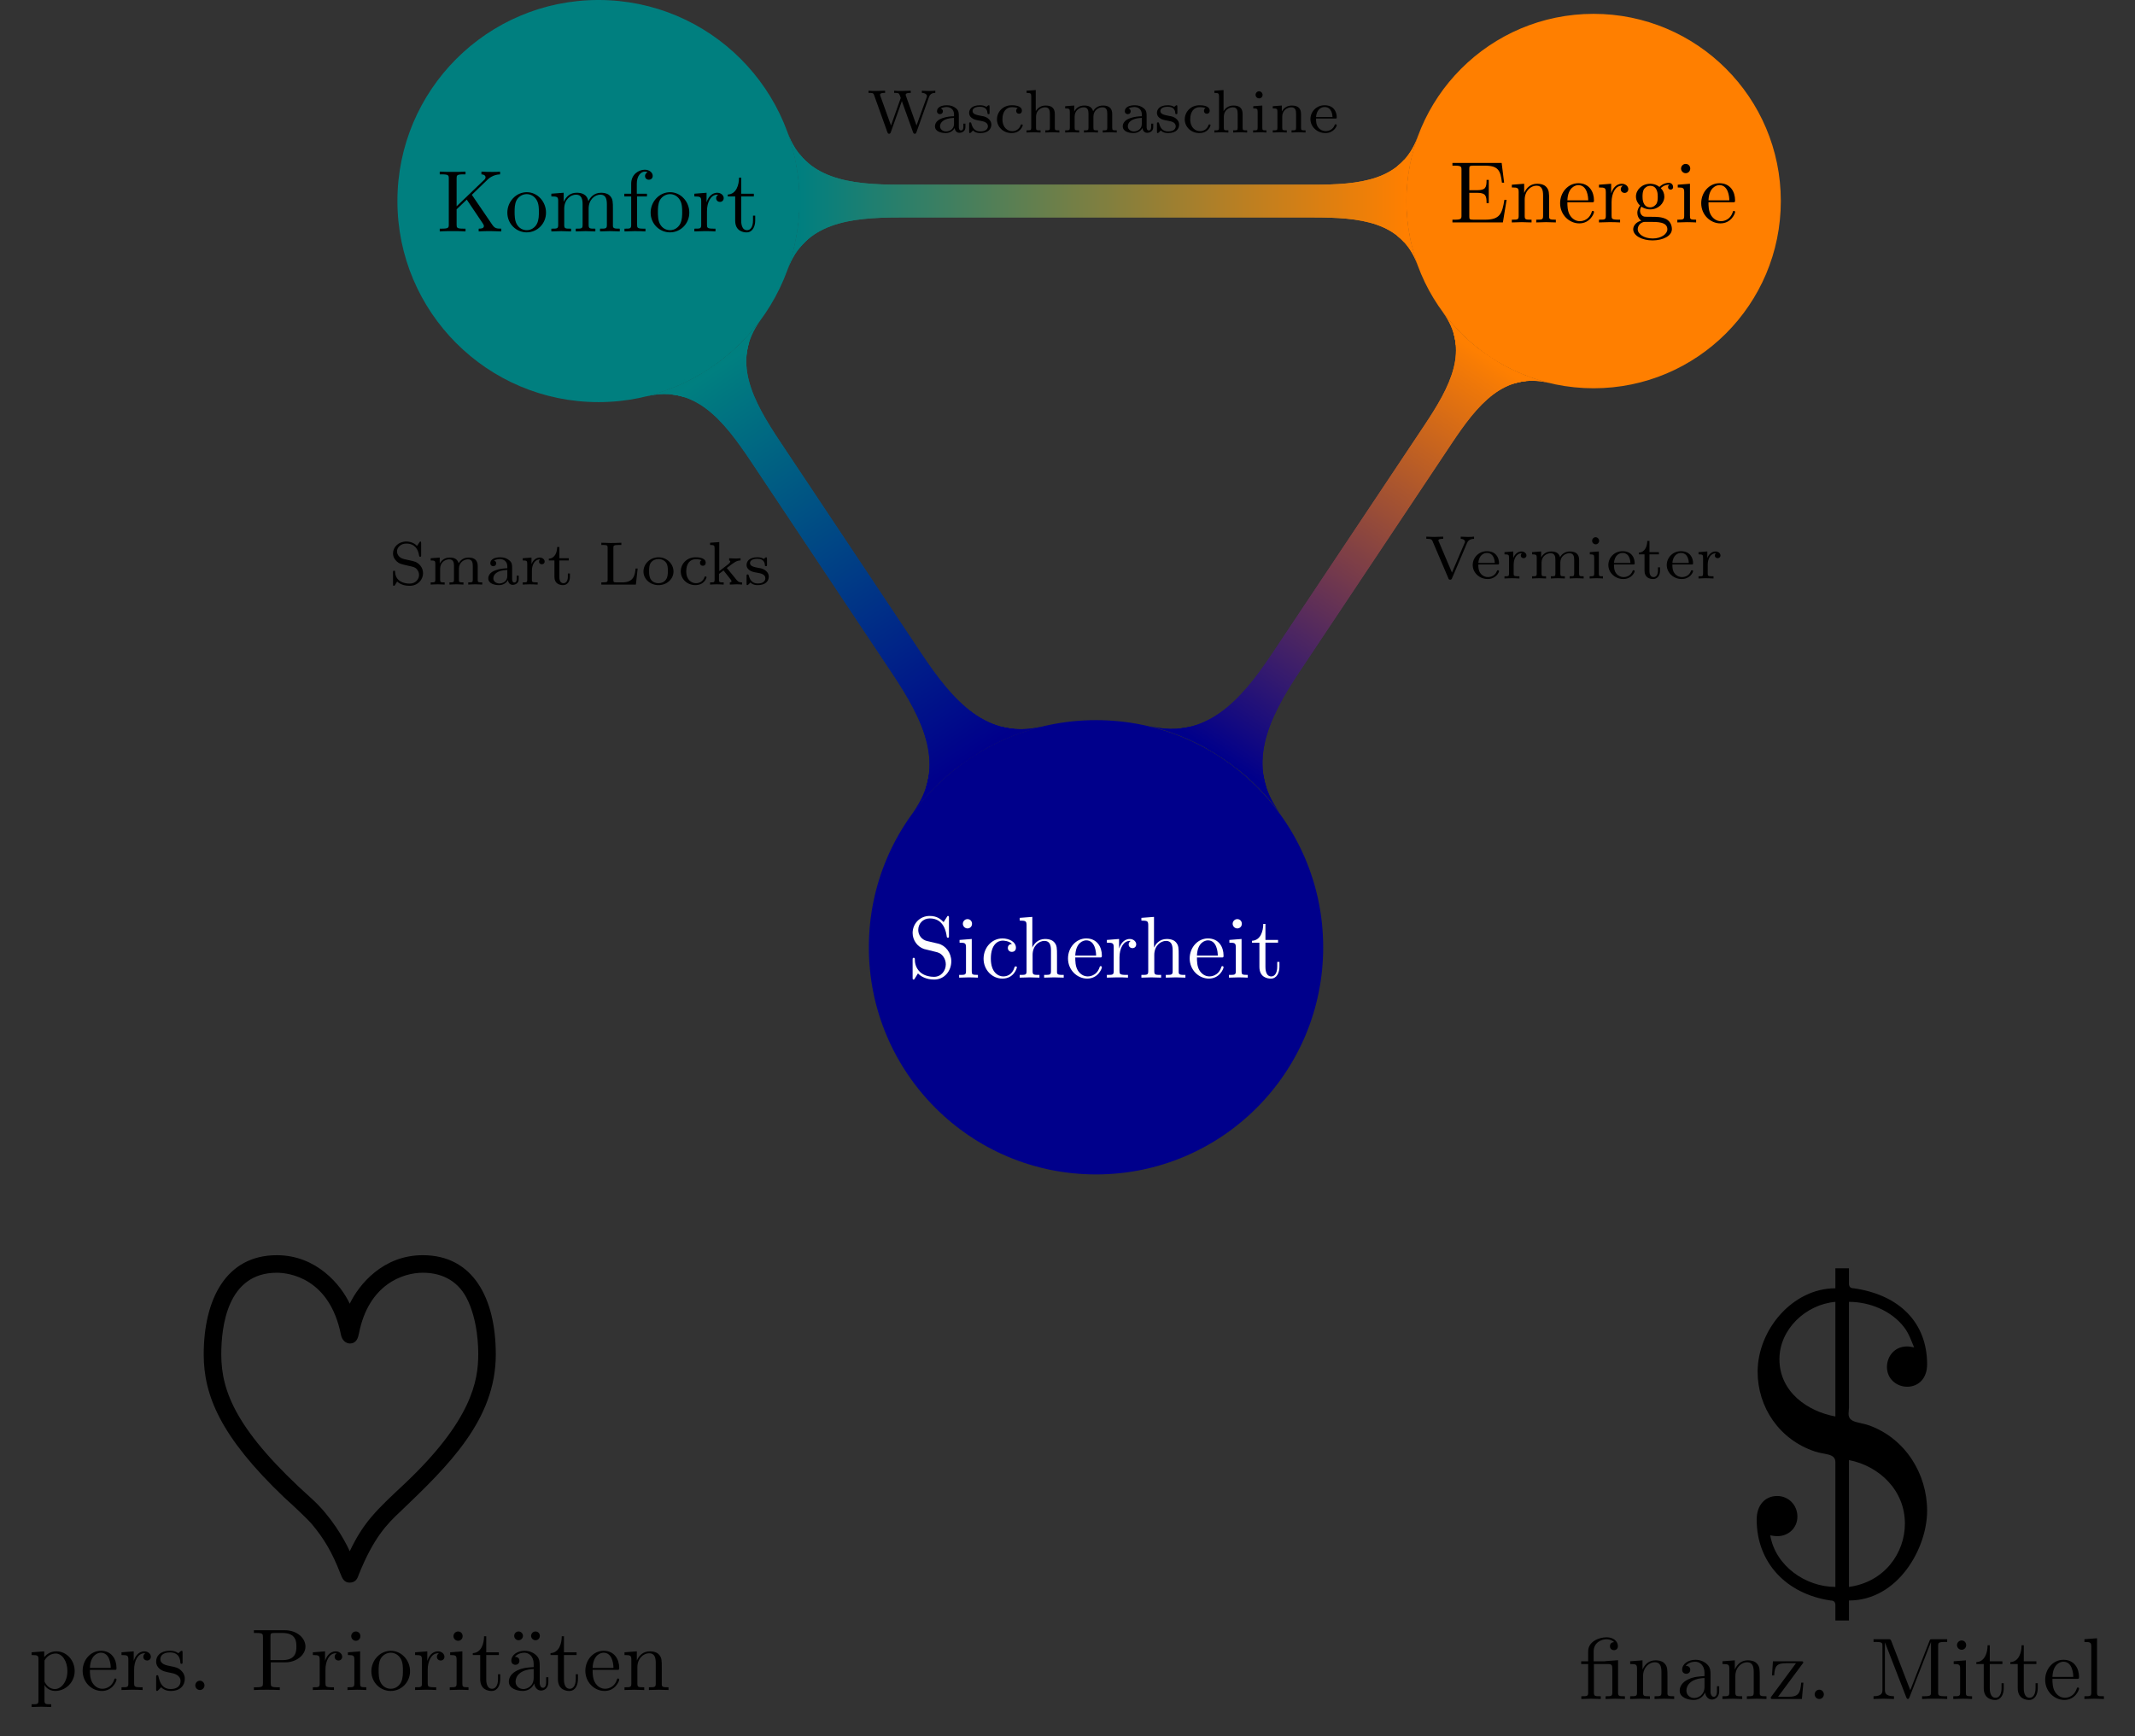 <svg height="197.849pt" viewBox="0 0 243.276 197.849" width="243.276pt" xmlns="http://www.w3.org/2000/svg" xmlns:xlink="http://www.w3.org/1999/xlink"><rect x="0" y="0" width="243.276" height="197.849" fill="#333333" stroke="none"/><clipPath id="a"><path d="m159 15h3v16h-3zm0 0"/></clipPath><clipPath id="b"><path d="m161.535 30.207c-1.715-4.711-1.715-9.879 0-14.594-1.824 5.016-6.621 5.434-11.953 5.434v3.73c5.332 0 10.129.418 11.953 5.43zm-58.969-5.43h47.016v-3.73h-47.016zm-12.84 5.973c1.844-5.062 1.844-10.613 0-15.676 1.961 5.383 7.109 5.973 12.84 5.973v3.73c-5.73 0-10.879.59-12.84 5.973zm0 0"/></clipPath><clipPath id="c"><path d="m89 15h4v16h-4zm0 0"/></clipPath><clipPath id="d"><path d="m161.535 30.207c-1.715-4.711-1.715-9.879 0-14.594-1.824 5.016-6.621 5.434-11.953 5.434v3.73c5.332 0 10.129.418 11.953 5.43zm-58.969-5.43h47.016v-3.73h-47.016zm-12.84 5.973c1.844-5.062 1.844-10.613 0-15.676 1.961 5.383 7.109 5.973 12.84 5.973v3.73c-5.73 0-10.879.59-12.84 5.973zm0 0"/></clipPath><clipPath id="e"><path d="m91.102 15h68.898v16h-68.898zm0 0"/></clipPath><clipPath id="f"><path d="m161.535 30.207c-1.715-4.711-1.715-9.879 0-14.594-1.824 5.016-6.621 5.434-11.953 5.434v3.73c5.332 0 10.129.418 11.953 5.43zm-58.969-5.43h47.016v-3.73h-47.016zm-12.84 5.973c1.844-5.062 1.844-10.613 0-15.676 1.961 5.383 7.109 5.973 12.84 5.973v3.73c-5.73 0-10.879.59-12.84 5.973zm0 0"/></clipPath><linearGradient id="g" gradientTransform="matrix(-.691 0 0 .458 160.249 -.004)" gradientUnits="userSpaceOnUse" x1="0" x2="100" y1="0" y2="0"><stop offset="0" stop-color="#ff7f00"/><stop offset=".004" stop-color="#fe7f00"/><stop offset=".008" stop-color="#fd7f01"/><stop offset=".012" stop-color="#fc7f01"/><stop offset=".016" stop-color="#fb7f02"/><stop offset=".02" stop-color="#fa7f02"/><stop offset=".023" stop-color="#f97f03"/><stop offset=".027" stop-color="#f87f03"/><stop offset=".031" stop-color="#f77f04"/><stop offset=".035" stop-color="#f67f04"/><stop offset=".039" stop-color="#f57f05"/><stop offset=".043" stop-color="#f47f05"/><stop offset=".047" stop-color="#f37f06"/><stop offset=".051" stop-color="#f27f06"/><stop offset=".055" stop-color="#f17f07"/><stop offset=".059" stop-color="#f07f07"/><stop offset=".062" stop-color="#ef7f08"/><stop offset=".066" stop-color="#ee7f08"/><stop offset=".07" stop-color="#ed7f09"/><stop offset=".074" stop-color="#ec7f09"/><stop offset=".078" stop-color="#eb7f0a"/><stop offset=".082" stop-color="#ea7f0a"/><stop offset=".086" stop-color="#e97f0b"/><stop offset=".09" stop-color="#e87f0b"/><stop offset=".094" stop-color="#e77f0c"/><stop offset=".098" stop-color="#e67f0c"/><stop offset=".102" stop-color="#e57f0d"/><stop offset=".105" stop-color="#e47f0d"/><stop offset=".109" stop-color="#e37f0e"/><stop offset=".113" stop-color="#e27f0e"/><stop offset=".117" stop-color="#e17f0f"/><stop offset=".121" stop-color="#e07f0f"/><stop offset=".125" stop-color="#df7f10"/><stop offset=".129" stop-color="#de7f10"/><stop offset=".133" stop-color="#dd7f11"/><stop offset=".137" stop-color="#dc7f11"/><stop offset=".141" stop-color="#db7f12"/><stop offset=".145" stop-color="#da7f12"/><stop offset=".148" stop-color="#d97f13"/><stop offset=".152" stop-color="#d87f13"/><stop offset=".156" stop-color="#d77f14"/><stop offset=".16" stop-color="#d67f14"/><stop offset=".164" stop-color="#d57f15"/><stop offset=".168" stop-color="#d47f15"/><stop offset=".172" stop-color="#d37f16"/><stop offset=".176" stop-color="#d27f16"/><stop offset=".18" stop-color="#d17f17"/><stop offset=".184" stop-color="#d07f17"/><stop offset=".188" stop-color="#cf7f18"/><stop offset=".191" stop-color="#ce7f18"/><stop offset=".195" stop-color="#cd7f19"/><stop offset=".199" stop-color="#cc7f19"/><stop offset=".203" stop-color="#cb7f1a"/><stop offset=".207" stop-color="#ca7f1a"/><stop offset=".211" stop-color="#c97f1b"/><stop offset=".215" stop-color="#c87f1b"/><stop offset=".219" stop-color="#c77f1c"/><stop offset=".223" stop-color="#c67f1c"/><stop offset=".227" stop-color="#c57f1d"/><stop offset=".23" stop-color="#c47f1d"/><stop offset=".234" stop-color="#c37f1e"/><stop offset=".238" stop-color="#c27f1e"/><stop offset=".242" stop-color="#c17f1f"/><stop offset=".246" stop-color="#c07f1f"/><stop offset=".25" stop-color="#bf7f20"/><stop offset=".254" stop-color="#be7f20"/><stop offset=".258" stop-color="#bd7f21"/><stop offset=".262" stop-color="#bc7f21"/><stop offset=".266" stop-color="#bb7f22"/><stop offset=".27" stop-color="#ba7f22"/><stop offset=".273" stop-color="#b97f23"/><stop offset=".277" stop-color="#b87f23"/><stop offset=".281" stop-color="#b77f24"/><stop offset=".285" stop-color="#b67f24"/><stop offset=".289" stop-color="#b57f25"/><stop offset=".293" stop-color="#b47f25"/><stop offset=".297" stop-color="#b37f26"/><stop offset=".301" stop-color="#b27f26"/><stop offset=".305" stop-color="#b17f27"/><stop offset=".309" stop-color="#b07f27"/><stop offset=".312" stop-color="#af7f28"/><stop offset=".316" stop-color="#ae7f28"/><stop offset=".32" stop-color="#ad7f29"/><stop offset=".324" stop-color="#ac7f29"/><stop offset=".328" stop-color="#ab7f2a"/><stop offset=".332" stop-color="#aa7f2a"/><stop offset=".336" stop-color="#a97f2b"/><stop offset=".34" stop-color="#a87f2b"/><stop offset=".344" stop-color="#a77f2c"/><stop offset=".348" stop-color="#a67f2c"/><stop offset=".352" stop-color="#a57f2d"/><stop offset=".355" stop-color="#a47f2d"/><stop offset=".359" stop-color="#a37f2e"/><stop offset=".363" stop-color="#a27f2e"/><stop offset=".367" stop-color="#a17f2f"/><stop offset=".371" stop-color="#a07f2f"/><stop offset=".375" stop-color="#9f7f30"/><stop offset=".379" stop-color="#9e7f30"/><stop offset=".383" stop-color="#9d7f31"/><stop offset=".387" stop-color="#9c7f31"/><stop offset=".391" stop-color="#9b7f32"/><stop offset=".395" stop-color="#9a7f32"/><stop offset=".398" stop-color="#997f33"/><stop offset=".402" stop-color="#987f33"/><stop offset=".406" stop-color="#977f34"/><stop offset=".41" stop-color="#967f34"/><stop offset=".414" stop-color="#957f35"/><stop offset=".418" stop-color="#947f35"/><stop offset=".422" stop-color="#937f36"/><stop offset=".426" stop-color="#927f36"/><stop offset=".43" stop-color="#917f37"/><stop offset=".434" stop-color="#907f37"/><stop offset=".438" stop-color="#8f7f38"/><stop offset=".441" stop-color="#8e7f38"/><stop offset=".445" stop-color="#8d7f39"/><stop offset=".449" stop-color="#8c7f39"/><stop offset=".453" stop-color="#8b7f3a"/><stop offset=".457" stop-color="#8a7f3a"/><stop offset=".461" stop-color="#897f3b"/><stop offset=".465" stop-color="#887f3b"/><stop offset=".469" stop-color="#877f3c"/><stop offset=".473" stop-color="#867f3c"/><stop offset=".477" stop-color="#857f3d"/><stop offset=".48" stop-color="#847f3d"/><stop offset=".484" stop-color="#837f3e"/><stop offset=".488" stop-color="#827f3e"/><stop offset=".492" stop-color="#817f3f"/><stop offset=".496" stop-color="#807f3f"/><stop offset=".5" stop-color="#7f7f40"/><stop offset=".504" stop-color="#7f7f40"/><stop offset=".508" stop-color="#7e7f41"/><stop offset=".512" stop-color="#7d7f41"/><stop offset=".516" stop-color="#7c7f42"/><stop offset=".52" stop-color="#7b7f42"/><stop offset=".523" stop-color="#7a7f43"/><stop offset=".527" stop-color="#797f43"/><stop offset=".531" stop-color="#787f44"/><stop offset=".535" stop-color="#777f44"/><stop offset=".539" stop-color="#767f45"/><stop offset=".543" stop-color="#757f45"/><stop offset=".547" stop-color="#747f46"/><stop offset=".551" stop-color="#737f46"/><stop offset=".555" stop-color="#727f47"/><stop offset=".559" stop-color="#717f47"/><stop offset=".562" stop-color="#707f48"/><stop offset=".566" stop-color="#6f7f48"/><stop offset=".57" stop-color="#6e7f49"/><stop offset=".574" stop-color="#6d7f49"/><stop offset=".578" stop-color="#6c7f4a"/><stop offset=".582" stop-color="#6b7f4a"/><stop offset=".586" stop-color="#6a7f4b"/><stop offset=".59" stop-color="#697f4b"/><stop offset=".594" stop-color="#687f4c"/><stop offset=".598" stop-color="#677f4c"/><stop offset=".602" stop-color="#667f4d"/><stop offset=".605" stop-color="#657f4d"/><stop offset=".609" stop-color="#647f4e"/><stop offset=".613" stop-color="#637f4e"/><stop offset=".617" stop-color="#627f4f"/><stop offset=".621" stop-color="#617f4f"/><stop offset=".625" stop-color="#607f50"/><stop offset=".629" stop-color="#5f7f50"/><stop offset=".633" stop-color="#5e7f51"/><stop offset=".637" stop-color="#5d7f51"/><stop offset=".641" stop-color="#5c7f52"/><stop offset=".645" stop-color="#5b7f52"/><stop offset=".648" stop-color="#5a7f53"/><stop offset=".652" stop-color="#597f53"/><stop offset=".656" stop-color="#587f54"/><stop offset=".66" stop-color="#577f54"/><stop offset=".664" stop-color="#567f55"/><stop offset=".668" stop-color="#557f55"/><stop offset=".672" stop-color="#547f56"/><stop offset=".676" stop-color="#537f56"/><stop offset=".68" stop-color="#527f57"/><stop offset=".684" stop-color="#517f57"/><stop offset=".688" stop-color="#507f58"/><stop offset=".691" stop-color="#4f7f58"/><stop offset=".695" stop-color="#4e7f59"/><stop offset=".699" stop-color="#4d7f59"/><stop offset=".703" stop-color="#4c7f5a"/><stop offset=".707" stop-color="#4b7f5a"/><stop offset=".711" stop-color="#4a7f5b"/><stop offset=".715" stop-color="#497f5b"/><stop offset=".719" stop-color="#487f5c"/><stop offset=".723" stop-color="#477f5c"/><stop offset=".727" stop-color="#467f5d"/><stop offset=".73" stop-color="#457f5d"/><stop offset=".734" stop-color="#447f5e"/><stop offset=".738" stop-color="#437f5e"/><stop offset=".742" stop-color="#427f5f"/><stop offset=".746" stop-color="#417f5f"/><stop offset=".75" stop-color="#407f60"/><stop offset=".754" stop-color="#3f7f60"/><stop offset=".758" stop-color="#3e7f61"/><stop offset=".762" stop-color="#3d7f61"/><stop offset=".766" stop-color="#3c7f62"/><stop offset=".77" stop-color="#3b7f62"/><stop offset=".773" stop-color="#3a7f63"/><stop offset=".777" stop-color="#397f63"/><stop offset=".781" stop-color="#387f64"/><stop offset=".785" stop-color="#377f64"/><stop offset=".789" stop-color="#367f65"/><stop offset=".793" stop-color="#357f65"/><stop offset=".797" stop-color="#347f66"/><stop offset=".801" stop-color="#337f66"/><stop offset=".805" stop-color="#327f67"/><stop offset=".809" stop-color="#317f67"/><stop offset=".812" stop-color="#307f68"/><stop offset=".816" stop-color="#2f7f68"/><stop offset=".82" stop-color="#2e7f69"/><stop offset=".824" stop-color="#2d7f69"/><stop offset=".828" stop-color="#2c7f6a"/><stop offset=".832" stop-color="#2b7f6a"/><stop offset=".836" stop-color="#2a7f6b"/><stop offset=".84" stop-color="#297f6b"/><stop offset=".844" stop-color="#287f6c"/><stop offset=".848" stop-color="#277f6c"/><stop offset=".852" stop-color="#267f6d"/><stop offset=".855" stop-color="#257f6d"/><stop offset=".859" stop-color="#247f6e"/><stop offset=".863" stop-color="#237f6e"/><stop offset=".867" stop-color="#227f6f"/><stop offset=".871" stop-color="#217f6f"/><stop offset=".875" stop-color="#207f70"/><stop offset=".879" stop-color="#1f7f70"/><stop offset=".883" stop-color="#1e7f71"/><stop offset=".887" stop-color="#1d7f71"/><stop offset=".891" stop-color="#1c7f72"/><stop offset=".895" stop-color="#1b7f72"/><stop offset=".898" stop-color="#1a7f73"/><stop offset=".902" stop-color="#197f73"/><stop offset=".906" stop-color="#187f74"/><stop offset=".91" stop-color="#177f74"/><stop offset=".914" stop-color="#167f75"/><stop offset=".918" stop-color="#157f75"/><stop offset=".922" stop-color="#147f76"/><stop offset=".926" stop-color="#137f76"/><stop offset=".93" stop-color="#127f77"/><stop offset=".934" stop-color="#117f77"/><stop offset=".938" stop-color="#107f78"/><stop offset=".941" stop-color="#0f7f78"/><stop offset=".945" stop-color="#0e7f79"/><stop offset=".949" stop-color="#0d7f79"/><stop offset=".953" stop-color="#0c7f7a"/><stop offset=".957" stop-color="#0b7f7a"/><stop offset=".961" stop-color="#0a7f7b"/><stop offset=".965" stop-color="#097f7b"/><stop offset=".969" stop-color="#087f7c"/><stop offset=".973" stop-color="#077f7c"/><stop offset=".977" stop-color="#067f7d"/><stop offset=".98" stop-color="#057f7d"/><stop offset=".984" stop-color="#047f7e"/><stop offset=".988" stop-color="#037f7e"/><stop offset=".992" stop-color="#027f7f"/><stop offset=".996" stop-color="#017f7f"/><stop offset="1" stop-color="#007f7f"/></linearGradient><clipPath id="h"><path d="m147 35h30v21h-30zm0 0"/></clipPath><clipPath id="i"><path d="m176.535 43.641c-4.871-1.188-9.172-4.055-12.141-8.098 3.156 4.301.844 8.523-2.113 12.961l3.105 2.07c2.957-4.438 5.965-8.195 11.148-6.934zm-28.52 32.992 17.371-26.059-3.105-2.07-17.375 26.059zm-2.234 15.941c-3.602-4.902-8.82-8.383-14.73-9.82 6.285 1.531 10.266-2.809 13.855-8.191l3.109 2.07c-3.59 5.383-6.066 10.727-2.234 15.941zm0 0"/></clipPath><clipPath id="j"><path d="m131 71h31v22h-31zm0 0"/></clipPath><clipPath id="k"><path d="m176.535 43.641c-4.871-1.188-9.172-4.055-12.141-8.098 3.156 4.301.844 8.523-2.113 12.961l3.105 2.07c2.957-4.438 5.965-8.195 11.148-6.934zm-28.52 32.992 17.371-26.059-3.105-2.07-17.375 26.059zm-2.234 15.941c-3.602-4.902-8.82-8.383-14.73-9.82 6.285 1.531 10.266-2.809 13.855-8.191l3.109 2.07c-3.59 5.383-6.066 10.727-2.234 15.941zm0 0"/></clipPath><clipPath id="l"><path d="m131 35h46v58h-46zm0 0"/></clipPath><clipPath id="m"><path d="m176.535 43.641c-4.871-1.188-9.172-4.055-12.141-8.098 3.156 4.301.844 8.523-2.113 12.961l3.105 2.07c2.957-4.438 5.965-8.195 11.148-6.934zm-28.52 32.992 17.371-26.059-3.105-2.07-17.375 26.059zm-2.234 15.941c-3.602-4.902-8.82-8.383-14.73-9.82 6.285 1.531 10.266-2.809 13.855-8.191l3.109 2.07c-3.59 5.383-6.066 10.727-2.234 15.941zm0 0"/></clipPath><clipPath id="n"><path d="m148.211 26.305-30.5 45.754 43.074 28.715 30.504-45.754zm0 0"/></clipPath><linearGradient id="o" gradientTransform="matrix(-.305 .458 .431 .287 148.211 26.304)" gradientUnits="userSpaceOnUse" x1="0" x2="100.001" y1="0" y2="0"><stop offset="0" stop-color="#ff7f00"/><stop offset=".004" stop-color="#fe7f01"/><stop offset=".008" stop-color="#fd7f01"/><stop offset=".012" stop-color="#fc7e02"/><stop offset=".016" stop-color="#fb7e02"/><stop offset=".02" stop-color="#fa7d03"/><stop offset=".023" stop-color="#f97d03"/><stop offset=".027" stop-color="#f87c04"/><stop offset=".031" stop-color="#f77c04"/><stop offset=".035" stop-color="#f67b05"/><stop offset=".039" stop-color="#f57b05"/><stop offset=".043" stop-color="#f47a06"/><stop offset=".047" stop-color="#f37a07"/><stop offset=".051" stop-color="#f27907"/><stop offset=".055" stop-color="#f17908"/><stop offset=".059" stop-color="#f07808"/><stop offset=".062" stop-color="#ef7809"/><stop offset=".066" stop-color="#ee7709"/><stop offset=".07" stop-color="#ed770a"/><stop offset=".074" stop-color="#ec760a"/><stop offset=".078" stop-color="#eb760b"/><stop offset=".082" stop-color="#ea750b"/><stop offset=".086" stop-color="#e9750c"/><stop offset=".09" stop-color="#e8740c"/><stop offset=".094" stop-color="#e7740d"/><stop offset=".098" stop-color="#e6730e"/><stop offset=".102" stop-color="#e5730e"/><stop offset=".105" stop-color="#e4720f"/><stop offset=".109" stop-color="#e3720f"/><stop offset=".113" stop-color="#e27110"/><stop offset=".117" stop-color="#e17110"/><stop offset=".121" stop-color="#e07011"/><stop offset=".125" stop-color="#df7011"/><stop offset=".129" stop-color="#de6f12"/><stop offset=".133" stop-color="#dd6f12"/><stop offset=".137" stop-color="#dc6e13"/><stop offset=".141" stop-color="#db6e14"/><stop offset=".145" stop-color="#da6d14"/><stop offset=".148" stop-color="#d96d15"/><stop offset=".152" stop-color="#d86c15"/><stop offset=".156" stop-color="#d76c16"/><stop offset=".16" stop-color="#d66b16"/><stop offset=".164" stop-color="#d56b17"/><stop offset=".168" stop-color="#d46a17"/><stop offset=".172" stop-color="#d36a18"/><stop offset=".176" stop-color="#d26918"/><stop offset=".18" stop-color="#d16919"/><stop offset=".184" stop-color="#d0681a"/><stop offset=".188" stop-color="#cf681a"/><stop offset=".191" stop-color="#ce671b"/><stop offset=".195" stop-color="#cd671b"/><stop offset=".199" stop-color="#cc661c"/><stop offset=".203" stop-color="#cb661c"/><stop offset=".207" stop-color="#ca651d"/><stop offset=".211" stop-color="#c9651d"/><stop offset=".215" stop-color="#c8641e"/><stop offset=".219" stop-color="#c7641e"/><stop offset=".223" stop-color="#c6631f"/><stop offset=".227" stop-color="#c5631f"/><stop offset=".23" stop-color="#c46220"/><stop offset=".234" stop-color="#c36221"/><stop offset=".238" stop-color="#c26121"/><stop offset=".242" stop-color="#c16122"/><stop offset=".246" stop-color="#c06022"/><stop offset=".25" stop-color="#bf6023"/><stop offset=".254" stop-color="#be5f23"/><stop offset=".258" stop-color="#bd5f24"/><stop offset=".262" stop-color="#bc5e24"/><stop offset=".266" stop-color="#bb5e25"/><stop offset=".27" stop-color="#ba5d25"/><stop offset=".273" stop-color="#b95d26"/><stop offset=".277" stop-color="#b85c27"/><stop offset=".281" stop-color="#b75c27"/><stop offset=".285" stop-color="#b65b28"/><stop offset=".289" stop-color="#b55b28"/><stop offset=".293" stop-color="#b45a29"/><stop offset=".297" stop-color="#b35a29"/><stop offset=".301" stop-color="#b2592a"/><stop offset=".305" stop-color="#b1592a"/><stop offset=".309" stop-color="#b0582b"/><stop offset=".312" stop-color="#af582b"/><stop offset=".316" stop-color="#ae572c"/><stop offset=".32" stop-color="#ad572d"/><stop offset=".324" stop-color="#ac562d"/><stop offset=".328" stop-color="#ab562e"/><stop offset=".332" stop-color="#aa552e"/><stop offset=".336" stop-color="#a9552f"/><stop offset=".34" stop-color="#a8542f"/><stop offset=".344" stop-color="#a75430"/><stop offset=".348" stop-color="#a65330"/><stop offset=".352" stop-color="#a55331"/><stop offset=".355" stop-color="#a45231"/><stop offset=".359" stop-color="#a35232"/><stop offset=".363" stop-color="#a25132"/><stop offset=".367" stop-color="#a15133"/><stop offset=".371" stop-color="#a05034"/><stop offset=".375" stop-color="#9f5034"/><stop offset=".379" stop-color="#9e4f35"/><stop offset=".383" stop-color="#9d4f35"/><stop offset=".387" stop-color="#9c4e36"/><stop offset=".391" stop-color="#9b4e36"/><stop offset=".395" stop-color="#9a4d37"/><stop offset=".398" stop-color="#994d37"/><stop offset=".402" stop-color="#984c38"/><stop offset=".406" stop-color="#974c38"/><stop offset=".41" stop-color="#964b39"/><stop offset=".414" stop-color="#954b3a"/><stop offset=".418" stop-color="#944a3a"/><stop offset=".422" stop-color="#934a3b"/><stop offset=".426" stop-color="#92493b"/><stop offset=".43" stop-color="#91493c"/><stop offset=".434" stop-color="#90483c"/><stop offset=".438" stop-color="#8f483d"/><stop offset=".441" stop-color="#8e473d"/><stop offset=".445" stop-color="#8d473e"/><stop offset=".449" stop-color="#8c463e"/><stop offset=".453" stop-color="#8b463f"/><stop offset=".457" stop-color="#8a4540"/><stop offset=".461" stop-color="#894540"/><stop offset=".465" stop-color="#884441"/><stop offset=".469" stop-color="#874441"/><stop offset=".473" stop-color="#864342"/><stop offset=".477" stop-color="#854342"/><stop offset=".48" stop-color="#844243"/><stop offset=".484" stop-color="#834243"/><stop offset=".488" stop-color="#824144"/><stop offset=".492" stop-color="#814144"/><stop offset=".496" stop-color="#804045"/><stop offset=".5" stop-color="#7f4045"/><stop offset=".504" stop-color="#7f3f46"/><stop offset=".508" stop-color="#7e3f47"/><stop offset=".512" stop-color="#7d3e47"/><stop offset=".516" stop-color="#7c3e48"/><stop offset=".52" stop-color="#7b3d48"/><stop offset=".523" stop-color="#7a3d49"/><stop offset=".527" stop-color="#793c49"/><stop offset=".531" stop-color="#783c4a"/><stop offset=".535" stop-color="#773b4a"/><stop offset=".539" stop-color="#763b4b"/><stop offset=".543" stop-color="#753a4b"/><stop offset=".547" stop-color="#743a4c"/><stop offset=".551" stop-color="#73394d"/><stop offset=".555" stop-color="#72394d"/><stop offset=".559" stop-color="#71384e"/><stop offset=".562" stop-color="#70384e"/><stop offset=".566" stop-color="#6f374f"/><stop offset=".57" stop-color="#6e374f"/><stop offset=".574" stop-color="#6d3650"/><stop offset=".578" stop-color="#6c3650"/><stop offset=".582" stop-color="#6b3551"/><stop offset=".586" stop-color="#6a3551"/><stop offset=".59" stop-color="#693452"/><stop offset=".594" stop-color="#683453"/><stop offset=".598" stop-color="#673353"/><stop offset=".602" stop-color="#663354"/><stop offset=".605" stop-color="#653254"/><stop offset=".609" stop-color="#643255"/><stop offset=".613" stop-color="#633155"/><stop offset=".617" stop-color="#623156"/><stop offset=".621" stop-color="#613056"/><stop offset=".625" stop-color="#603057"/><stop offset=".629" stop-color="#5f2f57"/><stop offset=".633" stop-color="#5e2f58"/><stop offset=".637" stop-color="#5d2e58"/><stop offset=".641" stop-color="#5c2e59"/><stop offset=".645" stop-color="#5b2d5a"/><stop offset=".648" stop-color="#5a2d5a"/><stop offset=".652" stop-color="#592c5b"/><stop offset=".656" stop-color="#582c5b"/><stop offset=".66" stop-color="#572b5c"/><stop offset=".664" stop-color="#562b5c"/><stop offset=".668" stop-color="#552a5d"/><stop offset=".672" stop-color="#542a5d"/><stop offset=".676" stop-color="#53295e"/><stop offset=".68" stop-color="#52295e"/><stop offset=".684" stop-color="#51285f"/><stop offset=".688" stop-color="#502860"/><stop offset=".691" stop-color="#4f2760"/><stop offset=".695" stop-color="#4e2761"/><stop offset=".699" stop-color="#4d2661"/><stop offset=".703" stop-color="#4c2662"/><stop offset=".707" stop-color="#4b2562"/><stop offset=".711" stop-color="#4a2563"/><stop offset=".715" stop-color="#492463"/><stop offset=".719" stop-color="#482464"/><stop offset=".723" stop-color="#472364"/><stop offset=".727" stop-color="#462365"/><stop offset=".73" stop-color="#452266"/><stop offset=".734" stop-color="#426"/><stop offset=".738" stop-color="#432167"/><stop offset=".742" stop-color="#422167"/><stop offset=".746" stop-color="#412068"/><stop offset=".75" stop-color="#402068"/><stop offset=".754" stop-color="#3f1f69"/><stop offset=".758" stop-color="#3e1f69"/><stop offset=".762" stop-color="#3d1e6a"/><stop offset=".766" stop-color="#3c1e6a"/><stop offset=".77" stop-color="#3b1d6b"/><stop offset=".773" stop-color="#3a1d6b"/><stop offset=".777" stop-color="#391c6c"/><stop offset=".781" stop-color="#381c6d"/><stop offset=".785" stop-color="#371b6d"/><stop offset=".789" stop-color="#361b6e"/><stop offset=".793" stop-color="#351a6e"/><stop offset=".797" stop-color="#341a6f"/><stop offset=".801" stop-color="#33196f"/><stop offset=".805" stop-color="#321970"/><stop offset=".809" stop-color="#311870"/><stop offset=".812" stop-color="#301871"/><stop offset=".816" stop-color="#2f1771"/><stop offset=".82" stop-color="#2e1772"/><stop offset=".824" stop-color="#2d1673"/><stop offset=".828" stop-color="#2c1673"/><stop offset=".832" stop-color="#2b1574"/><stop offset=".836" stop-color="#2a1574"/><stop offset=".84" stop-color="#291475"/><stop offset=".844" stop-color="#281475"/><stop offset=".848" stop-color="#271376"/><stop offset=".852" stop-color="#261376"/><stop offset=".855" stop-color="#251277"/><stop offset=".859" stop-color="#241277"/><stop offset=".863" stop-color="#231178"/><stop offset=".867" stop-color="#221179"/><stop offset=".871" stop-color="#211079"/><stop offset=".875" stop-color="#20107a"/><stop offset=".879" stop-color="#1f0f7a"/><stop offset=".883" stop-color="#1e0f7b"/><stop offset=".887" stop-color="#1d0e7b"/><stop offset=".891" stop-color="#1c0e7c"/><stop offset=".895" stop-color="#1b0d7c"/><stop offset=".898" stop-color="#1a0d7d"/><stop offset=".902" stop-color="#190c7d"/><stop offset=".906" stop-color="#180c7e"/><stop offset=".91" stop-color="#170b7e"/><stop offset=".914" stop-color="#160b7f"/><stop offset=".918" stop-color="#150a80"/><stop offset=".922" stop-color="#140a80"/><stop offset=".926" stop-color="#130981"/><stop offset=".93" stop-color="#120981"/><stop offset=".934" stop-color="#110882"/><stop offset=".938" stop-color="#100882"/><stop offset=".941" stop-color="#0f0783"/><stop offset=".945" stop-color="#0e0783"/><stop offset=".949" stop-color="#0d0684"/><stop offset=".953" stop-color="#0c0684"/><stop offset=".957" stop-color="#0b0585"/><stop offset=".961" stop-color="#0a0586"/><stop offset=".965" stop-color="#090486"/><stop offset=".969" stop-color="#080487"/><stop offset=".973" stop-color="#070387"/><stop offset=".977" stop-color="#060388"/><stop offset=".98" stop-color="#050288"/><stop offset=".984" stop-color="#040289"/><stop offset=".988" stop-color="#030189"/><stop offset=".992" stop-color="#02018a"/><stop offset=".996" stop-color="#01008a"/><stop offset="1" stop-color="#00008b"/></linearGradient><clipPath id="p"><path d="m73 36h30v22h-30zm0 0"/></clipPath><clipPath id="q"><path d="m86.66 36.48c-3.191 4.34-7.809 7.418-13.043 8.691 5.566-1.355 8.797 2.684 11.977 7.449l3.336-2.227c-3.18-4.766-5.66-9.301-2.27-13.914zm18.352 38.043-16.082-24.129-3.336 2.227 16.082 24.125zm13.742 8.27c-5.91 1.438-11.129 4.918-14.73 9.82 3.832-5.215 1.242-10.48-2.348-15.867l3.336-2.223c3.59 5.383 7.457 9.801 13.742 8.27zm0 0"/></clipPath><clipPath id="r"><path d="m88 71h31v22h-31zm0 0"/></clipPath><clipPath id="s"><path d="m86.66 36.48c-3.191 4.34-7.809 7.418-13.043 8.691 5.566-1.355 8.797 2.684 11.977 7.449l3.336-2.227c-3.18-4.766-5.66-9.301-2.27-13.914zm18.352 38.043-16.082-24.129-3.336 2.227 16.082 24.125zm13.742 8.27c-5.91 1.438-11.129 4.918-14.73 9.82 3.832-5.215 1.242-10.48-2.348-15.867l3.336-2.223c3.59 5.383 7.457 9.801 13.742 8.27zm0 0"/></clipPath><clipPath id="t"><path d="m73 36h46v57h-46zm0 0"/></clipPath><clipPath id="u"><path d="m86.66 36.48c-3.191 4.34-7.809 7.418-13.043 8.691 5.566-1.355 8.797 2.684 11.977 7.449l3.336-2.227c-3.18-4.766-5.66-9.301-2.27-13.914zm18.352 38.043-16.082-24.129-3.336 2.227 16.082 24.125zm13.742 8.27c-5.91 1.438-11.129 4.918-14.73 9.82 3.832-5.215 1.242-10.48-2.348-15.867l3.336-2.223c3.59 5.383 7.457 9.801 13.742 8.27zm0 0"/></clipPath><clipPath id="v"><path d="m59.367 56.336 29.625 44.441 43.078-28.719-29.625-44.441zm0 0"/></clipPath><linearGradient id="w" gradientTransform="matrix(.296 .444 .431 -.287 59.367 56.335)" gradientUnits="userSpaceOnUse" x1="0" x2="100.001" y1="0" y2="0"><stop offset="0" stop-color="#007f7f"/><stop offset=".008" stop-color="#007f80"/><stop offset=".016" stop-color="#007e80"/><stop offset=".023" stop-color="#007d80"/><stop offset=".031" stop-color="#007c80"/><stop offset=".039" stop-color="#007b80"/><stop offset=".047" stop-color="#007a80"/><stop offset=".055" stop-color="#007980"/><stop offset=".062" stop-color="#007880"/><stop offset=".07" stop-color="#007780"/><stop offset=".078" stop-color="#007680"/><stop offset=".086" stop-color="#007580"/><stop offset=".094" stop-color="#007481"/><stop offset=".102" stop-color="#007381"/><stop offset=".109" stop-color="#007281"/><stop offset=".117" stop-color="#007181"/><stop offset=".125" stop-color="#007081"/><stop offset=".133" stop-color="#006f81"/><stop offset=".141" stop-color="#006e81"/><stop offset=".148" stop-color="#006d81"/><stop offset=".156" stop-color="#006c81"/><stop offset=".164" stop-color="#006b81"/><stop offset=".172" stop-color="#006a81"/><stop offset=".18" stop-color="#006982"/><stop offset=".188" stop-color="#006882"/><stop offset=".195" stop-color="#006782"/><stop offset=".203" stop-color="#006682"/><stop offset=".211" stop-color="#006582"/><stop offset=".219" stop-color="#006482"/><stop offset=".227" stop-color="#006382"/><stop offset=".234" stop-color="#006282"/><stop offset=".242" stop-color="#006182"/><stop offset=".25" stop-color="#006082"/><stop offset=".258" stop-color="#005f82"/><stop offset=".266" stop-color="#005e82"/><stop offset=".273" stop-color="#005d83"/><stop offset=".281" stop-color="#005c83"/><stop offset=".289" stop-color="#005b83"/><stop offset=".297" stop-color="#005a83"/><stop offset=".305" stop-color="#005983"/><stop offset=".312" stop-color="#005883"/><stop offset=".32" stop-color="#005783"/><stop offset=".328" stop-color="#005683"/><stop offset=".336" stop-color="#005583"/><stop offset=".344" stop-color="#005483"/><stop offset=".352" stop-color="#005383"/><stop offset=".359" stop-color="#005284"/><stop offset=".367" stop-color="#005184"/><stop offset=".375" stop-color="#005084"/><stop offset=".383" stop-color="#004f84"/><stop offset=".391" stop-color="#004e84"/><stop offset=".398" stop-color="#004d84"/><stop offset=".406" stop-color="#004c84"/><stop offset=".414" stop-color="#004b84"/><stop offset=".422" stop-color="#004a84"/><stop offset=".43" stop-color="#004984"/><stop offset=".438" stop-color="#004884"/><stop offset=".445" stop-color="#004785"/><stop offset=".453" stop-color="#004685"/><stop offset=".461" stop-color="#004585"/><stop offset=".469" stop-color="#004485"/><stop offset=".477" stop-color="#004385"/><stop offset=".484" stop-color="#004285"/><stop offset=".492" stop-color="#004185"/><stop offset=".5" stop-color="#004085"/><stop offset=".508" stop-color="#003f85"/><stop offset=".516" stop-color="#003e85"/><stop offset=".523" stop-color="#003d85"/><stop offset=".531" stop-color="#003c86"/><stop offset=".539" stop-color="#003b86"/><stop offset=".547" stop-color="#003a86"/><stop offset=".555" stop-color="#003986"/><stop offset=".562" stop-color="#003886"/><stop offset=".57" stop-color="#003786"/><stop offset=".578" stop-color="#003686"/><stop offset=".586" stop-color="#003586"/><stop offset=".594" stop-color="#003486"/><stop offset=".602" stop-color="#003386"/><stop offset=".609" stop-color="#003286"/><stop offset=".617" stop-color="#003187"/><stop offset=".625" stop-color="#003087"/><stop offset=".633" stop-color="#002f87"/><stop offset=".641" stop-color="#002e87"/><stop offset=".648" stop-color="#002d87"/><stop offset=".656" stop-color="#002c87"/><stop offset=".664" stop-color="#002b87"/><stop offset=".672" stop-color="#002a87"/><stop offset=".68" stop-color="#002987"/><stop offset=".688" stop-color="#002887"/><stop offset=".695" stop-color="#002787"/><stop offset=".703" stop-color="#002688"/><stop offset=".711" stop-color="#002588"/><stop offset=".719" stop-color="#002488"/><stop offset=".727" stop-color="#002388"/><stop offset=".734" stop-color="#028"/><stop offset=".742" stop-color="#002188"/><stop offset=".75" stop-color="#002088"/><stop offset=".758" stop-color="#001f88"/><stop offset=".766" stop-color="#001e88"/><stop offset=".773" stop-color="#001d88"/><stop offset=".781" stop-color="#001c88"/><stop offset=".789" stop-color="#001b89"/><stop offset=".797" stop-color="#001a89"/><stop offset=".805" stop-color="#001989"/><stop offset=".812" stop-color="#001889"/><stop offset=".82" stop-color="#001789"/><stop offset=".828" stop-color="#001689"/><stop offset=".836" stop-color="#001589"/><stop offset=".844" stop-color="#001489"/><stop offset=".852" stop-color="#001389"/><stop offset=".859" stop-color="#001289"/><stop offset=".867" stop-color="#001189"/><stop offset=".875" stop-color="#001089"/><stop offset=".883" stop-color="#000f8a"/><stop offset=".891" stop-color="#000e8a"/><stop offset=".898" stop-color="#000d8a"/><stop offset=".906" stop-color="#000c8a"/><stop offset=".914" stop-color="#000b8a"/><stop offset=".922" stop-color="#000a8a"/><stop offset=".93" stop-color="#00098a"/><stop offset=".938" stop-color="#00088a"/><stop offset=".945" stop-color="#00078a"/><stop offset=".953" stop-color="#00068a"/><stop offset=".961" stop-color="#00058a"/><stop offset=".969" stop-color="#00048b"/><stop offset=".977" stop-color="#00038b"/><stop offset=".984" stop-color="#00028b"/><stop offset=".992" stop-color="#00018b"/><stop offset="1" stop-color="#00008b"/></linearGradient><clipPath id="x"><path d="m159 15h3v16h-3zm0 0"/></clipPath><clipPath id="y"><path d="m161.535 30.207c-1.715-4.711-1.715-9.879 0-14.594-1.824 5.016-6.621 5.434-11.953 5.434v3.73c5.332 0 10.129.418 11.953 5.43zm-58.969-5.43h47.016v-3.73h-47.016zm-12.84 5.973c1.844-5.062 1.844-10.613 0-15.676 1.961 5.383 7.109 5.973 12.84 5.973v3.73c-5.73 0-10.879.59-12.84 5.973zm0 0"/></clipPath><clipPath id="z"><path d="m89 15h4v16h-4zm0 0"/></clipPath><clipPath id="A"><path d="m161.535 30.207c-1.715-4.711-1.715-9.879 0-14.594-1.824 5.016-6.621 5.434-11.953 5.434v3.73c5.332 0 10.129.418 11.953 5.43zm-58.969-5.43h47.016v-3.73h-47.016zm-12.84 5.973c1.844-5.062 1.844-10.613 0-15.676 1.961 5.383 7.109 5.973 12.84 5.973v3.73c-5.73 0-10.879.59-12.84 5.973zm0 0"/></clipPath><clipPath id="B"><path d="m91.102 15h68.898v16h-68.898zm0 0"/></clipPath><clipPath id="C"><path d="m161.535 30.207c-1.715-4.711-1.715-9.879 0-14.594-1.824 5.016-6.621 5.434-11.953 5.434v3.73c5.332 0 10.129.418 11.953 5.43zm-58.969-5.43h47.016v-3.73h-47.016zm-12.84 5.973c1.844-5.062 1.844-10.613 0-15.676 1.961 5.383 7.109 5.973 12.84 5.973v3.73c-5.73 0-10.879.59-12.84 5.973zm0 0"/></clipPath><clipPath id="D"><path d="m147 35h30v21h-30zm0 0"/></clipPath><clipPath id="E"><path d="m176.535 43.641c-4.871-1.188-9.172-4.055-12.141-8.098 3.156 4.301.844 8.523-2.113 12.961l3.105 2.07c2.957-4.438 5.965-8.195 11.148-6.934zm-28.52 32.992 17.371-26.059-3.105-2.07-17.375 26.059zm-2.234 15.941c-3.602-4.902-8.82-8.383-14.73-9.82 6.285 1.531 10.266-2.809 13.855-8.191l3.109 2.07c-3.59 5.383-6.066 10.727-2.234 15.941zm0 0"/></clipPath><clipPath id="F"><path d="m131 71h31v22h-31zm0 0"/></clipPath><clipPath id="G"><path d="m176.535 43.641c-4.871-1.188-9.172-4.055-12.141-8.098 3.156 4.301.844 8.523-2.113 12.961l3.105 2.07c2.957-4.438 5.965-8.195 11.148-6.934zm-28.52 32.992 17.371-26.059-3.105-2.07-17.375 26.059zm-2.234 15.941c-3.602-4.902-8.82-8.383-14.73-9.82 6.285 1.531 10.266-2.809 13.855-8.191l3.109 2.07c-3.59 5.383-6.066 10.727-2.234 15.941zm0 0"/></clipPath><clipPath id="H"><path d="m131 35h46v58h-46zm0 0"/></clipPath><clipPath id="I"><path d="m176.535 43.641c-4.871-1.188-9.172-4.055-12.141-8.098 3.156 4.301.844 8.523-2.113 12.961l3.105 2.07c2.957-4.438 5.965-8.195 11.148-6.934zm-28.52 32.992 17.371-26.059-3.105-2.07-17.375 26.059zm-2.234 15.941c-3.602-4.902-8.82-8.383-14.73-9.82 6.285 1.531 10.266-2.809 13.855-8.191l3.109 2.07c-3.59 5.383-6.066 10.727-2.234 15.941zm0 0"/></clipPath><clipPath id="J"><path d="m148.211 26.305-30.5 45.754 43.074 28.715 30.504-45.754zm0 0"/></clipPath><clipPath id="K"><path d="m73 36h30v22h-30zm0 0"/></clipPath><clipPath id="L"><path d="m86.66 36.48c-3.191 4.34-7.809 7.418-13.043 8.691 5.566-1.355 8.797 2.684 11.977 7.449l3.336-2.227c-3.18-4.766-5.66-9.301-2.27-13.914zm18.352 38.043-16.082-24.129-3.336 2.227 16.082 24.125zm13.742 8.27c-5.91 1.438-11.129 4.918-14.73 9.82 3.832-5.215 1.242-10.48-2.348-15.867l3.336-2.223c3.59 5.383 7.457 9.801 13.742 8.27zm0 0"/></clipPath><clipPath id="M"><path d="m88 71h31v22h-31zm0 0"/></clipPath><clipPath id="N"><path d="m86.66 36.48c-3.191 4.34-7.809 7.418-13.043 8.691 5.566-1.355 8.797 2.684 11.977 7.449l3.336-2.227c-3.18-4.766-5.66-9.301-2.27-13.914zm18.352 38.043-16.082-24.129-3.336 2.227 16.082 24.125zm13.742 8.27c-5.91 1.438-11.129 4.918-14.73 9.82 3.832-5.215 1.242-10.48-2.348-15.867l3.336-2.223c3.59 5.383 7.457 9.801 13.742 8.27zm0 0"/></clipPath><clipPath id="O"><path d="m73 36h46v57h-46zm0 0"/></clipPath><clipPath id="P"><path d="m86.66 36.48c-3.191 4.34-7.809 7.418-13.043 8.691 5.566-1.355 8.797 2.684 11.977 7.449l3.336-2.227c-3.18-4.766-5.66-9.301-2.27-13.914zm18.352 38.043-16.082-24.129-3.336 2.227 16.082 24.125zm13.742 8.27c-5.91 1.438-11.129 4.918-14.73 9.82 3.832-5.215 1.242-10.48-2.348-15.867l3.336-2.223c3.59 5.383 7.457 9.801 13.742 8.27zm0 0"/></clipPath><clipPath id="Q"><path d="m59.367 56.336 29.625 44.441 43.078-28.719-29.625-44.441zm0 0"/></clipPath><symbol id="R" overflow="visible"><path d="m1.359-.781c0 .359-.031.469-.797.469h-.234v.312h5.75l.422-2.578h-.25c-.25 1.547-.484 2.266-2.188 2.266h-1.328c-.469 0-.484-.062-.484-.391v-2.672h.891c.969 0 1.078.328 1.078 1.172h.25v-2.641h-.25c0 .859-.109 1.172-1.078 1.172h-.891v-2.406c0-.328.016-.391.484-.391h1.281c1.531 0 1.797.547 1.953 1.938h.25l-.281-2.25h-5.609v.312h.234c.766 0 .797.109.797.469zm0 0"/></symbol><symbol id="S" overflow="visible"><path d="m1.094-3.422v2.672c0 .438-.109.438-.781.438v.312c.359-.016.859-.031 1.141-.031.25 0 .766.016 1.109.031v-.312c-.672 0-.781 0-.781-.438v-1.844c0-1.031.719-1.594 1.344-1.594.641 0 .75.531.75 1.109v2.328c0 .438-.109.438-.781.438v.312c.344-.016.859-.031 1.125-.031.25 0 .781.016 1.109.031v-.312c-.516 0-.766 0-.766-.297v-1.906c0-.859 0-1.156-.312-1.516-.141-.172-.469-.375-1.047-.375-.734 0-1.203.422-1.484 1.047v-1.047l-1.406.109v.312c.703 0 .781.062.781.562zm0 0"/></symbol><symbol id="T" overflow="visible"><path d="m1.109-2.516c.062-1.484.906-1.734 1.25-1.734 1.016 0 1.125 1.344 1.125 1.734zm0 .219h2.781c.219 0 .25 0 .25-.219 0-.984-.547-1.953-1.781-1.953-1.156 0-2.078 1.031-2.078 2.281 0 1.328 1.047 2.297 2.188 2.297 1.219 0 1.672-1.109 1.672-1.297 0-.094-.078-.125-.141-.125-.078 0-.109.062-.125.141-.344 1.031-1.25 1.031-1.344 1.031-.5 0-.891-.297-1.125-.672-.297-.469-.297-1.125-.297-1.484zm0 0"/></symbol><symbol id="U" overflow="visible"><path d="m1.672-3.312v-1.094l-1.391.109v.312c.703 0 .781.062.781.562v2.672c0 .438-.109.438-.781.438v.312c.391-.016.859-.031 1.141-.031.391 0 .859 0 1.266.031v-.312h-.219c-.734 0-.75-.109-.75-.469v-1.531c0-.984.422-1.875 1.172-1.875.062 0 .094 0 .109.016-.031 0-.234.125-.234.391s.219.422.438.422c.172 0 .422-.125.422-.438s-.312-.609-.734-.609c-.734 0-1.094.672-1.219 1.094zm0 0"/></symbol><symbol id="V" overflow="visible"><path d="m2.219-1.719c-.875 0-.875-1-.875-1.219 0-.266.016-.594.156-.844.078-.109.312-.391.719-.391.859 0 .859.984.859 1.219 0 .266 0 .594-.156.844-.078.109-.312.391-.703.391zm-1.156.391c0-.031 0-.266.156-.469.391.281.812.312 1 .312.922 0 1.609-.688 1.609-1.453 0-.375-.156-.734-.406-.969.359-.344.719-.391.891-.391.031 0 .078 0 .109.016-.109.031-.172.141-.172.266 0 .172.141.281.297.281.094 0 .281-.062.281-.297 0-.172-.109-.484-.5-.484-.203 0-.641.062-1.062.469-.422-.328-.828-.359-1.047-.359-.938 0-1.625.688-1.625 1.453 0 .438.219.812.469 1.031-.125.141-.312.469-.312.828 0 .312.141.688.453.891-.609.156-.922.594-.922.984 0 .719.984 1.266 2.203 1.266 1.172 0 2.203-.5 2.203-1.281 0-.344-.125-.859-.641-1.141-.531-.266-1.109-.266-1.719-.266-.25 0-.672 0-.75-.016-.312-.047-.516-.344-.516-.672zm1.438 3.156c-1.016 0-1.703-.516-1.703-1.047 0-.453.375-.828.812-.844h.594c.859 0 1.969 0 1.969.844 0 .547-.703 1.047-1.672 1.047zm0 0"/></symbol><symbol id="W" overflow="visible"><path d="m1.766-4.406-1.391.109v.312c.641 0 .734.062.734.547v2.688c0 .438-.109.438-.781.438v.312c.312-.016.859-.031 1.094-.031.359 0 .703.016 1.047.031v-.312c-.672 0-.703-.047-.703-.438zm.031-1.734c0-.312-.234-.531-.516-.531-.312 0-.531.266-.531.531s.219.531.531.531c.281 0 .516-.219.516-.531zm0 0"/></symbol><symbol id="X" overflow="visible"><path d="m3.984-4.172 1.797-1.734c.078-.078.609-.578 1.422-.594v-.312c-.266.031-.578.031-.859.031-.359 0-.922 0-1.266-.031v.312c.406.016.469.234.469.328 0 .156-.109.266-.188.328l-3.109 2.984v-3.172c0-.359.016-.469.781-.469h.234v-.312c-.344.031-1.078.031-1.469.031-.375 0-1.125 0-1.469-.031v.312h.234c.766 0 .797.109.797.469v5.25c0 .359-.031.469-.797.469h-.234v.312c.344-.031 1.094-.031 1.469-.031s1.125 0 1.469.031v-.312h-.234c-.766 0-.781-.109-.781-.469v-1.734l1.156-1.109 1.797 2.672c.062.094.156.219.156.344 0 .297-.391.297-.594.297v.312c.344-.031 1.047-.031 1.422-.031.359 0 .734.016 1.156.031v-.312c-.547 0-.75-.031-1.047-.469zm0 0"/></symbol><symbol id="Y" overflow="visible"><path d="m4.688-2.141c0-1.266-.984-2.328-2.188-2.328-1.25 0-2.219 1.094-2.219 2.328 0 1.297 1.031 2.25 2.203 2.25 1.203 0 2.203-.984 2.203-2.25zm-2.188 2c-.438 0-.875-.203-1.141-.672-.25-.438-.25-1.047-.25-1.406 0-.391 0-.922.234-1.359.266-.453.734-.672 1.141-.672.438 0 .859.219 1.125.656.266.422.266 1 .266 1.375 0 .359 0 .906-.219 1.344-.234.453-.672.734-1.156.734zm0 0"/></symbol><symbol id="Z" overflow="visible"><path d="m1.094-3.422v2.672c0 .438-.109.438-.781.438v.312c.359-.016.859-.031 1.141-.031.25 0 .766.016 1.109.031v-.312c-.672 0-.781 0-.781-.438v-1.844c0-1.031.719-1.594 1.344-1.594.641 0 .75.531.75 1.109v2.328c0 .438-.109.438-.781.438v.312c.344-.016.859-.031 1.125-.031.25 0 .781.016 1.109.031v-.312c-.656 0-.766 0-.766-.438v-1.844c0-1.031.703-1.594 1.344-1.594.625 0 .734.531.734 1.109v2.328c0 .438-.109.438-.781.438v.312c.344-.016.859-.031 1.125-.031s.781.016 1.125.031v-.312c-.516 0-.766 0-.781-.297v-1.906c0-.859 0-1.156-.312-1.516-.141-.172-.469-.375-1.047-.375-.828 0-1.281.594-1.438.984-.141-.875-.875-.984-1.328-.984-.734 0-1.203.422-1.484 1.047v-1.047l-1.406.109v.312c.703 0 .781.062.781.562zm0 0"/></symbol><symbol id="aa" overflow="visible"><path d="m1.75-4.297v-1.156c0-.875.469-1.359.906-1.359.031 0 .188 0 .328.078-.109.031-.297.172-.297.422 0 .219.156.422.438.422s.438-.203.438-.438c0-.375-.375-.703-.906-.703-.688 0-1.547.531-1.547 1.594v1.141h-.781v.312h.781v3.234c0 .438-.109.438-.766.438v.312c.391-.016.859-.031 1.125-.031.406 0 .875 0 1.266.031v-.312h-.203c-.734 0-.75-.109-.75-.469v-3.203h1.125v-.312zm0 0"/></symbol><symbol id="ab" overflow="visible"><path d="m1.719-3.984h1.438v-.312h-1.438v-1.828h-.25c0 .812-.297 1.875-1.281 1.922v.219h.844v2.75c0 1.219.938 1.344 1.297 1.344.703 0 .984-.703.984-1.344v-.562h-.25v.547c0 .734-.297 1.109-.672 1.109-.672 0-.672-.906-.672-1.078zm0 0"/></symbol><symbol id="ac" overflow="visible"><path d="m3.484-3.875-1.281-.297c-.625-.156-1-.688-1-1.266 0-.703.531-1.312 1.312-1.312 1.656 0 1.875 1.641 1.938 2.078.016.062.016.125.125.125.125 0 .125-.047.125-.234v-2c0-.172 0-.25-.109-.25-.062 0-.078.016-.141.141l-.359.562c-.297-.297-.703-.703-1.594-.703-1.109 0-1.938.875-1.938 1.938 0 .828.531 1.562 1.297 1.828.109.031.625.156 1.328.328.266.062.562.141.844.5.203.266.312.594.312.922 0 .703-.5 1.422-1.344 1.422-.281 0-1.047-.047-1.578-.531-.578-.547-.609-1.172-.609-1.531-.016-.109-.094-.109-.125-.109-.125 0-.125.078-.125.25v2c0 .172 0 .234.109.234.062 0 .078-.016.141-.125 0-.016.031-.047.359-.578.312.344.953.703 1.844.703 1.156 0 1.953-.969 1.953-2.078 0-.984-.656-1.812-1.484-2.016zm0 0"/></symbol><symbol id="ad" overflow="visible"><path d="m1.172-2.172c0-1.625.812-2.047 1.344-2.047.094 0 .719.016 1.062.375-.406.031-.469.328-.469.453 0 .266.188.453.453.453s.469-.156.469-.469c0-.672-.766-1.062-1.531-1.062-1.25 0-2.156 1.078-2.156 2.312 0 1.281.984 2.266 2.141 2.266 1.328 0 1.656-1.203 1.656-1.297s-.109-.094-.141-.094c-.078 0-.109.031-.125.094-.281.922-.938 1.047-1.297 1.047-.531 0-1.406-.422-1.406-2.031zm0 0"/></symbol><symbol id="ae" overflow="visible"><path d="m1.094-.75c0 .438-.109.438-.781.438v.312c.359-.016.859-.031 1.141-.031.25 0 .766.016 1.109.031v-.312c-.672 0-.781 0-.781-.438v-1.844c0-1.031.719-1.594 1.344-1.594.641 0 .75.531.75 1.109v2.328c0 .438-.109.438-.781.438v.312c.344-.016.859-.031 1.125-.031.25 0 .781.016 1.109.031v-.312c-.516 0-.766 0-.766-.297v-1.906c0-.859 0-1.156-.312-1.516-.141-.172-.469-.375-1.047-.375-.844 0-1.281.594-1.453.984v-3.5l-1.438.109v.312c.703 0 .781.062.781.562zm0 0"/></symbol><symbol id="af" overflow="visible"><path d="m1.719-3.75v-.656l-1.438.109v.312c.703 0 .781.062.781.5v4.656c0 .453-.109.453-.781.453v.312c.344-.016.859-.031 1.109-.031.281 0 .781.016 1.125.031v-.312c-.656 0-.766 0-.766-.453v-1.766c.047.172.469.703 1.219.703 1.188 0 2.219-.984 2.219-2.266 0-1.266-.953-2.25-2.078-2.25-.781 0-1.203.438-1.391.656zm.031 2.609v-2.219c.281-.516.766-.797 1.281-.797.734 0 1.328.875 1.328 2 0 1.203-.688 2.047-1.422 2.047-.406 0-.781-.203-1.047-.609-.141-.203-.141-.219-.141-.422zm0 0"/></symbol><symbol id="ag" overflow="visible"><path d="m2.078-1.938c.219.047 1.031.203 1.031.922 0 .5-.344.906-1.125.906-.844 0-1.203-.562-1.391-1.422-.031-.125-.031-.156-.141-.156-.125 0-.125.062-.125.234v1.328c0 .172 0 .234.109.234.047 0 .062-.016.25-.203.016-.016.016-.031.203-.219.438.406.891.422 1.094.422 1.141 0 1.609-.672 1.609-1.391 0-.516-.297-.828-.422-.938-.328-.328-.719-.406-1.141-.484-.562-.109-1.219-.234-1.219-.812 0-.359.25-.766 1.109-.766 1.094 0 1.156.906 1.172 1.203 0 .094.094.094.109.094.141 0 .141-.047.141-.234v-1.016c0-.156 0-.234-.109-.234-.047 0-.078 0-.203.125-.031.031-.125.125-.172.156-.375-.281-.781-.281-.938-.281-1.219 0-1.594.672-1.594 1.234 0 .344.156.625.422.844.328.25.609.312 1.328.453zm0 0"/></symbol><symbol id="ah" overflow="visible"><path d="m1.906-.531c0-.281-.234-.531-.516-.531-.297 0-.531.25-.531.531 0 .297.234.531.531.531.281 0 .516-.234.516-.531zm0 0"/></symbol><symbol id="ai" overflow="visible"><path d="m2.266-3.156h1.688c1.188 0 2.266-.797 2.266-1.797 0-.984-.984-1.859-2.344-1.859h-3.531v.312h.25c.766 0 .781.109.781.469v5.25c0 .359-.016.469-.781.469h-.25v.312c.359-.031 1.094-.031 1.469-.031s1.125 0 1.484.031v-.312h-.25c-.766 0-.781-.109-.781-.469zm-.031-.25v-2.688c0-.344.016-.406.484-.406h.891c1.578 0 1.578 1.062 1.578 1.547 0 .469 0 1.547-1.578 1.547zm0 0"/></symbol><symbol id="aj" overflow="visible"><path d="m2.031-6.172c0-.234-.203-.5-.5-.5-.281 0-.5.219-.5.5s.219.5.5.5c.297 0 .5-.266.5-.5zm1.922 0c0-.281-.219-.5-.5-.5-.297 0-.5.266-.5.5s.203.5.5.5c.281 0 .5-.219.5-.5zm0 0"/></symbol><symbol id="ak" overflow="visible"><path d="m3.312-.75c.047.391.312.812.781.812.219 0 .828-.141.828-.953v-.562h-.25v.562c0 .578-.25.641-.359.641-.328 0-.375-.453-.375-.5v-1.984c0-.422 0-.812-.359-1.188-.391-.391-.891-.547-1.359-.547-.828 0-1.516.469-1.516 1.125 0 .297.203.469.469.469.281 0 .453-.203.453-.453 0-.125-.047-.453-.516-.453.281-.359.766-.469 1.078-.469.5 0 1.062.391 1.062 1.281v.359c-.516.031-1.203.062-1.828.359-.75.344-1 .859-1 1.297 0 .812.969 1.062 1.594 1.062.656 0 1.109-.406 1.297-.859zm-.062-1.641v1c0 .938-.719 1.281-1.172 1.281-.484 0-.891-.344-.891-.844 0-.547.422-1.375 2.062-1.438zm0 0"/></symbol><symbol id="al" overflow="visible"><path d="m3.297-3.984c.453 0 .516.125.516.531v2.703c0 .438-.109.438-.766.438v.312c.328-.016.844-.031 1.094-.031s.75.016 1.109.031v-.312c-.672 0-.781 0-.781-.438v-3.672l-1.25.094c-.156.016-.172.016-.172.016-.031.016-.047.016-.188.016h-1.172v-1.125c0-.984.859-1.391 1.469-1.391.297 0 .656.109.859.328-.406.031-.469.297-.469.469 0 .328.266.453.453.453.234 0 .453-.156.453-.453 0-.594-.547-1.016-1.281-1.016-.922 0-2.109.516-2.109 1.594v1.141h-.797v.312h.797v3.234c0 .438-.109.438-.781.438v.312c.328-.016.859-.031 1.109-.031s.734.016 1.109.031v-.312c-.672 0-.781 0-.781-.438v-3.234zm0 0"/></symbol><symbol id="am" overflow="visible"><path d="m3.891-4c.094-.109.094-.125.094-.172 0-.125-.094-.125-.266-.125h-3.188l-.109 1.609h.25c.062-1.016.25-1.391 1.344-1.391h1.141l-2.781 3.766c-.094.109-.094.125-.094.172 0 .141.062.141.25.141h3.297l.172-1.859h-.25c-.094 1.172-.297 1.609-1.453 1.609h-1.188zm0 0"/></symbol><symbol id="an" overflow="visible"><path d="m2.406-6.594c-.094-.219-.125-.219-.359-.219h-1.672v.312h.234c.766 0 .781.109.781.469v4.984c0 .266 0 .734-1.016.734v.312c.344-.016.828-.031 1.156-.031s.828.016 1.172.031v-.312c-1.031 0-1.031-.469-1.031-.734v-5.375h.016l2.406 6.203c.047.125.094.219.188.219.109 0 .141-.078.188-.188l2.453-6.312v5.719c0 .359-.016.469-.781.469h-.234v.312c.359-.031 1.047-.031 1.438-.031.375 0 1.047 0 1.422.031v-.312h-.25c-.766 0-.781-.109-.781-.469v-5.25c0-.359.016-.469.781-.469h.25v-.312h-1.688c-.266 0-.266.016-.328.188l-2.188 5.625zm0 0"/></symbol><symbol id="ao" overflow="visible"><path d="m1.766-6.922-1.438.109v.312c.703 0 .781.062.781.562v5.188c0 .438-.109.438-.781.438v.312c.328-.016.859-.031 1.109-.031s.734.016 1.109.031v-.312c-.672 0-.781 0-.781-.438zm0 0"/></symbol><symbol id="ap" overflow="visible"><path d="m7.094-4.047c.094-.25.266-.469.719-.469v-.25c-.062.016-.453.031-.656.031-.281 0-.578-.016-.875-.031v.25c.391.016.578.188.578.359 0 .031 0 .047-.031.141l-1.156 3.219-1.219-3.422c-.016-.078-.016-.094-.016-.094 0-.203.391-.203.578-.203v-.25c-.359.016-.797.031-1.047.031-.281 0-.562 0-.844-.031v.25c.359 0 .484.016.562.109.047.062.141.312.188.469l-1.109 3.141-1.219-3.391c-.031-.094-.031-.109-.031-.125 0-.203.391-.203.578-.203v-.25c-.359.016-.797.031-1.047.031-.281 0-.562 0-.844-.031v.25c.438 0 .562 0 .641.266l1.516 4.234c.047.109.078.156.188.156.125 0 .156-.078.188-.156l1.266-3.562 1.281 3.562c.031.078.062.156.188.156.109 0 .141-.047.188-.156zm0 0"/></symbol><symbol id="aq" overflow="visible"><path d="m3.109-1.875c0-.359 0-.625-.328-.891-.281-.234-.609-.344-1.031-.344-.656 0-1.125.25-1.125.672 0 .234.156.344.344.344s.328-.141.328-.328c0-.109-.062-.266-.25-.312.25-.172.656-.172.688-.172.391 0 .828.25.828.844v.203c-.391.016-.844.047-1.359.234-.625.219-.812.609-.812.922 0 .594.719.766 1.219.766.547 0 .875-.312 1.031-.578.016.281.203.547.531.547.016 0 .688 0 .688-.656v-.391h-.234v.375c0 .078 0 .406-.266.406-.25 0-.25-.328-.25-.406zm-.547.891c0 .672-.594.859-.906.859-.359 0-.688-.234-.688-.578 0-.391.328-.922 1.594-.969zm0 0"/></symbol><symbol id="ar" overflow="visible"><path d="m2.641-2.922c0-.125 0-.188-.094-.188-.031 0-.047 0-.141.078-.016.016-.078.078-.125.109-.219-.141-.469-.188-.734-.188-1 0-1.234.531-1.234.875 0 .219.094.406.266.547.266.219.531.266.969.344.344.062.906.156.906.625 0 .266-.188.594-.859.594s-.906-.438-1.031-.906c-.031-.094-.031-.125-.125-.125-.125 0-.125.047-.125.188v.859c0 .109 0 .172.094.172.062 0 .203-.141.344-.297.297.297.672.297.844.297.906 0 1.25-.484 1.25-.969 0-.266-.125-.484-.312-.641-.266-.25-.578-.312-.828-.344-.547-.109-1-.188-1-.562 0-.219.188-.484.844-.484.812 0 .844.562.859.766 0 .078.094.078.109.078.125 0 .125-.047.125-.188zm0 0"/></symbol><symbol id="as" overflow="visible"><path d="m2.703-2.781c-.125.062-.188.172-.188.312 0 .188.125.328.328.328.188 0 .328-.125.328-.344 0-.625-.969-.625-1.156-.625-1.047 0-1.688.797-1.688 1.609 0 .875.734 1.562 1.656 1.562 1.031 0 1.281-.812 1.281-.906 0-.078-.094-.078-.125-.078-.094 0-.094.016-.125.125-.156.422-.531.641-.953.641-.484 0-1.109-.359-1.109-1.359 0-.875.438-1.375 1.078-1.375.094 0 .422 0 .672.109zm0 0"/></symbol><symbol id="at" overflow="visible"><path d="m3.594-2.109c0-.609-.297-.969-1.047-.969-.625 0-.969.375-1.125.641v-2.406l-1.047.078v.25c.469 0 .531.062.531.391v3.578c0 .297-.078.297-.531.297v.25c.016 0 .5-.031.797-.031.25 0 .734.031.797.031v-.25c-.453 0-.516 0-.516-.297v-1.266c0-.719.578-1.062 1.031-1.062.484 0 .547.375.547.734v1.594c0 .297-.062.297-.516.297v.25c.016 0 .5-.031.797-.031.25 0 .734.031.797.031v-.25c-.453 0-.516 0-.516-.297zm0 0"/></symbol><symbol id="au" overflow="visible"><path d="m5.734-2.109c0-.609-.312-.969-1.047-.969-.562 0-.938.297-1.125.656-.141-.5-.516-.656-1.016-.656-.578 0-.938.312-1.141.688v-.688l-1.031.078v.25c.469 0 .531.047.531.391v1.812c0 .297-.078.297-.531.297v.25c.016 0 .5-.031.797-.031.25 0 .734.031.797.031v-.25c-.453 0-.516 0-.516-.297v-1.266c0-.719.578-1.062 1.031-1.062.484 0 .547.375.547.734v1.594c0 .297-.062.297-.516.297v.25c.016 0 .5-.031.797-.031.25 0 .734.031.797.031v-.25c-.453 0-.516 0-.516-.297v-1.266c0-.719.578-1.062 1.031-1.062.484 0 .547.375.547.734v1.594c0 .297-.062.297-.516.297v.25c.016 0 .5-.031.797-.031.25 0 .734.031.797.031v-.25c-.453 0-.516 0-.516-.297zm0 0"/></symbol><symbol id="av" overflow="visible"><path d="m1.469-4.297c0-.203-.172-.406-.406-.406-.203 0-.391.172-.391.406 0 .25.203.406.391.406.234 0 .406-.172.406-.406zm-1.062 1.297v.25c.438 0 .5.047.5.391v1.812c0 .297-.062.297-.516.297v.25c.016 0 .5-.031.781-.031.25 0 .5.016.734.031v-.25c-.406 0-.469 0-.469-.297v-2.531zm0 0"/></symbol><symbol id="aw" overflow="visible"><path d="m3.594-2.109c0-.609-.297-.969-1.047-.969-.578 0-.938.312-1.141.688v-.688l-1.031.078v.25c.469 0 .531.047.531.391v1.812c0 .297-.078.297-.531.297v.25c.016 0 .5-.031.797-.031.25 0 .734.031.797.031v-.25c-.453 0-.516 0-.516-.297v-1.266c0-.719.578-1.062 1.031-1.062.484 0 .547.375.547.734v1.594c0 .297-.062.297-.516.297v.25c.016 0 .5-.031.797-.031.25 0 .734.031.797.031v-.25c-.453 0-.516 0-.516-.297zm0 0"/></symbol><symbol id="ax" overflow="visible"><path d="m3.062-1.594c.156 0 .203 0 .203-.141 0-.625-.344-1.375-1.391-1.375-.906 0-1.609.719-1.609 1.578 0 .891.781 1.594 1.703 1.594.938 0 1.297-.75 1.297-.906 0-.016-.016-.094-.125-.094-.094 0-.109.047-.125.109-.219.562-.75.672-1 .672-.328 0-.641-.141-.844-.406-.266-.328-.266-.75-.266-1.031zm-2.156-.172c.078-.984.703-1.141.969-1.141.859 0 .891.969.906 1.141zm0 0"/></symbol><symbol id="ay" overflow="visible"><path d="m4.859-4.047c.094-.219.266-.453.797-.469v-.25c-.203.031-.484.031-.688.031-.266 0-.781-.031-.828-.031v.25c.25 0 .484.125.484.328 0 .062-.016.109-.047.156l-1.438 3.359-1.5-3.531c-.047-.078-.047-.094-.047-.125 0-.188.359-.188.547-.188v-.25c-.344.016-.781.031-1.031.031-.344 0-.875-.031-.891-.031v.25h.109c.375 0 .5.047.594.25l1.812 4.25c.047.109.062.156.203.156.062 0 .141 0 .203-.141zm0 0"/></symbol><symbol id="az" overflow="visible"><path d="m1.391-1.594c0-.578.266-1.281.938-1.281-.062.047-.125.141-.125.25 0 .234.188.312.312.312.172 0 .328-.109.328-.312 0-.234-.234-.453-.562-.453-.344 0-.734.219-.938.75v-.75l-1 .078v.25c.469 0 .516.047.516.391v1.812c0 .297-.062.297-.516.297v.25c.031 0 .5-.031.797-.031s.594.016.906.031v-.25h-.141c-.516 0-.516-.078-.516-.312zm0 0"/></symbol><symbol id="aA" overflow="visible"><path d="m1.406-2.75h1.078v-.25h-1.078v-1.281h-.25c0 .625-.281 1.312-.953 1.328v.203h.641v1.875c0 .781.594.938.984.938.469 0 .781-.391.781-.938v-.391h-.234v.375c0 .484-.219.734-.5.734-.469 0-.469-.578-.469-.703zm0 0"/></symbol><symbol id="aB" overflow="visible"><path d="m1.734-2.906c-.609-.141-.797-.578-.797-.875 0-.453.422-.891 1.062-.891.938 0 1.344.625 1.453 1.359.016.094.016.141.125.141s.109-.047.109-.188v-1.359c0-.125 0-.188-.094-.188-.047 0-.062.031-.109.109l-.266.391c-.453-.469-1.031-.5-1.219-.5-.891 0-1.516.641-1.516 1.344 0 .391.172.688.422.922.281.266.516.312 1.266.484.641.141.781.172.984.359.156.172.297.391.297.703 0 .484-.406.984-1.062.984-.688 0-1.609-.266-1.672-1.312 0-.125 0-.156-.109-.156-.125 0-.125.047-.125.188v1.344c0 .125 0 .188.094.188.062 0 .078-.016.125-.078.062-.094.203-.312.25-.406.438.391.984.484 1.438.484.906 0 1.516-.688 1.516-1.438 0-.625-.438-1.219-1.141-1.375zm0 0"/></symbol><symbol id="aC" overflow="visible"><path d="m4.531-1.828h-.234c-.078.672-.172 1.578-1.5 1.578h-.688c-.328 0-.344-.062-.344-.266v-3.672c0-.234 0-.328.656-.328h.25v-.25c-.156.016-1.047.031-1.219.031-.266 0-1.062-.031-1.062-.031v.25h.172c.531 0 .547.078.547.328v3.625c0 .234-.016.312-.547.312h-.172v.25h3.938zm0 0"/></symbol><symbol id="aD" overflow="visible"><path d="m3.688-1.484c0-.875-.75-1.625-1.703-1.625-.969 0-1.719.75-1.719 1.625 0 .859.766 1.547 1.719 1.547.938 0 1.703-.688 1.703-1.547zm-1.703 1.328c-.266 0-.641-.078-.875-.422-.188-.281-.203-.641-.203-.969 0-.297 0-.719.25-1.016.172-.203.469-.344.828-.344.406 0 .703.188.859.406.188.266.203.625.203.953s-.016.703-.219.984c-.188.266-.5.406-.844.406zm0 0"/></symbol><symbol id="aE" overflow="visible"><path d="m2.25-1.891c.859-.656 1.094-.844 1.562-.859v-.25c-.141.016-.328.031-.469.031-.281 0-.562-.016-.828-.031v.25c.078.016.125.062.125.125 0 .109-.141.234-.219.297l-1.031.797v-3.312l-1.047.078v.25c.469 0 .516.062.516.391v3.578c0 .297-.062.297-.516.297v.25c.25-.016.516-.031.766-.031.266 0 .516.016.781.031v-.25c-.453 0-.531 0-.531-.297v-.672l.516-.391.75.953c.078.078.156.188.156.281 0 .109-.125.125-.188.125v.25c.094 0 .578-.031.781-.031s.406.016.609.031v-.25c-.25 0-.406-.016-.609-.266zm0 0"/></symbol><symbol id="aF" overflow="visible"><path d="m19.375-30.141c-1-2.141-3.781-5.531-8.312-5.531-5.828 0-8.328 5.094-8.328 11.312 0 4.641 1.891 9.359 9.172 16.297 1.094.984 2.734 2.531 3.141 3.031 1.391 1.641 2.344 3.281 3.234 5.578.25.656.453 1.094 1.094 1.094.703 0 .906-.547 1-.844 1.688-4.234 3.234-5.828 4.781-7.266 5.422-5.188 10.859-10.422 10.859-17.891 0-6.422-2.594-11.312-8.312-11.312-4.547 0-7.281 3.344-8.328 5.531zm0 28.203c-.641-1.406-2.141-3.984-4.281-5.938-8.625-7.719-10.359-12.25-10.359-16.484 0-3.188.688-9.312 6.328-9.312 1.391 0 6.016.594 7.312 7.078.203.938.906.984 1 .984.797 0 .953-.688 1.047-1.141 1.094-5.578 4.984-6.922 7.281-6.922 1.891 0 3.828.703 4.969 2.844 1.344 2.578 1.344 5.828 1.344 6.469 0 2.984-.734 7.516-8.406 14.75-3.188 2.984-4.641 4.328-6.234 7.672zm0 0"/></symbol><symbol id="aG" overflow="visible"><path d="m11.656-37.406v2.281c-4.875 0-8.859 4.734-8.859 9.516 0 4.047 2.484 7.734 6.516 9.078 1.141.391 2.344.188 2.344 1.234v14.203c-3.391 0-6.828-2.391-7.422-5.875.25.047.547.094.797.094 1.297 0 2.297-.953 2.297-2.234 0-1.297-1-2.344-2.297-2.344-1.438 0-2.344 1.094-2.344 2.688 0 4.875 3.344 8.469 8.422 9.219.344 0 .547.141.547.547v1.734h1.547v-2.281c5.578 0 8.906-5.938 8.906-10.219 0-4.234-2.484-8.219-6.562-9.719-1.25-.438-2.391-.297-2.391-1.344 0-.25.047-.484.047-.688v-12.062c2.344 0 4.828 1 6.281 2.891.547.703.797 1.5 1.141 2.297-.25-.047-.547-.109-.797-.109-1.453 0-2.297 1.156-2.297 2.344 0 1.406 1.156 2.25 2.297 2.25 1.344 0 2.281-1 2.281-2.547 0-4.734-3.125-7.922-8.359-8.672-.344 0-.547-.141-.547-.547v-1.734zm1.547 36.312v-14.453c3.391.656 6.375 3.391 6.375 7.234 0 3.375-2.344 6.672-6.375 7.219zm-1.547-32.484v13.062c-3.094-.562-6.375-2.75-6.375-6.531 0-3.391 2.984-6.234 6.375-6.531zm0 0"/></symbol><path d="m77.829.002c0 11.672-9.461 21.133-21.137 21.133-11.672 0-21.133-9.461-21.133-21.133 0-11.676 9.461-21.137 21.133-21.137 11.676 0 21.137 9.461 21.137 21.137zm0 0" fill="#ff7f00" stroke="#ff7f00" stroke-miterlimit="10" stroke-width=".399" transform="matrix(1 0 0 -1 124.89 22.912)"/><g><use x="165.172" xlink:href="#R" y="25.347"/><use x="171.953" xlink:href="#S" y="25.347"/><use x="177.488" xlink:href="#T" y="25.347"/><use x="181.915" xlink:href="#U" y="25.347"/><use x="185.817" xlink:href="#V" y="25.347"/><use x="190.799" xlink:href="#W" y="25.347"/><use x="193.566" xlink:href="#T" y="25.347"/></g><path d="m-33.98.002c0 12.543-10.168 22.711-22.715 22.711-12.543 0-22.711-10.168-22.711-22.711 0-12.547 10.168-22.715 22.711-22.715 12.547 0 22.715 10.168 22.715 22.715zm0 0" fill="#007f7f" stroke="#007f7f" stroke-miterlimit="10" stroke-width=".399" transform="matrix(1 0 0 -1 124.89 22.912)"/><g><use x="49.78" xlink:href="#X" y="26.371"/><use x="57.529" xlink:href="#Y" y="26.371"/><use x="62.51" xlink:href="#Z" y="26.371"/><use x="70.812" xlink:href="#aa" y="26.371"/><use x="73.857" xlink:href="#Y" y="26.371"/><use x="78.838" xlink:href="#U" y="26.371"/><use x="82.74" xlink:href="#ab" y="26.371"/></g><path d="m25.684-85.041c0 14.188-11.5 25.688-25.684 25.688-14.188 0-25.688-11.5-25.688-25.688 0-14.184 11.5-25.684 25.688-25.684 14.184 0 25.684 11.5 25.684 25.684zm0 0" fill="#00008b" stroke="#00008b" stroke-miterlimit="10" stroke-width=".399" transform="matrix(1 0 0 -1 124.89 22.912)"/><g fill="#fff"><use x="103.428" xlink:href="#ac" y="111.411"/><use x="108.963" xlink:href="#W" y="111.411"/><use x="111.731" xlink:href="#ad" y="111.411"/></g><g fill="#fff"><use x="115.879" xlink:href="#ae" y="111.411"/><use x="121.414" xlink:href="#T" y="111.411"/><use x="125.842" xlink:href="#U" y="111.411"/><use x="129.744" xlink:href="#ae" y="111.411"/><use x="135.279" xlink:href="#T" y="111.411"/><use x="139.707" xlink:href="#W" y="111.411"/><use x="142.474" xlink:href="#ab" y="111.411"/></g><g clip-path="url(#a)"><g clip-path="url(#b)"><path d="m159.254 45.828h22.328v-45.832h-22.328zm0 0" fill="#ff7f00"/></g></g><g clip-path="url(#c)"><g clip-path="url(#d)"><path d="m92.105 45.828h-23.91v-45.832h23.91zm0 0" fill="#007f7f"/></g></g><g clip-path="url(#e)"><g clip-path="url(#f)"><path d="m160.25 15.074v15.676h-69.148v-15.676zm0 0" fill="url(#g)"/></g></g><g clip-path="url(#h)"><g clip-path="url(#i)"><path d="m190.738 55.852 12.383-18.582-43.078-28.715-12.383 18.578zm0 0" fill="#ff7f00"/></g></g><g clip-path="url(#j)"><g clip-path="url(#k)"><path d="m161.34 99.941-14.906 22.367-43.078-28.719 14.91-22.363zm0 0" fill="#00008b"/></g></g><g clip-path="url(#l)"><g clip-path="url(#m)"><g clip-path="url(#n)"><path d="m145.047 14.551 57.809 38.539-40.316 60.477-57.809-38.539zm0 0" fill="url(#o)"/></g></g></g><g clip-path="url(#p)"><g clip-path="url(#q)"><path d="m102.996 28.445-13.262-19.891-43.078 28.715 13.262 19.895zm0 0" fill="#007f7f"/></g></g><g clip-path="url(#r)"><g clip-path="url(#s)"><path d="m131.516 71.227 14.91 22.363-43.078 28.719-14.91-22.367zm0 0" fill="#00008b"/></g></g><g clip-path="url(#t)"><g clip-path="url(#u)"><g clip-path="url(#v)"><path d="m47.711 53.75 57.156-38.102 39.793 59.691-57.152 38.105zm0 0" fill="url(#w)"/></g></g></g><g clip-path="url(#x)"><g clip-path="url(#y)"><path d="m159.254 45.828h22.328v-45.832h-22.328zm0 0" fill="#ff7f00"/></g></g><g clip-path="url(#z)"><g clip-path="url(#A)"><path d="m92.105 45.828h-23.91v-45.832h23.91zm0 0" fill="#007f7f"/></g></g><g clip-path="url(#B)"><g clip-path="url(#C)"><path d="m160.25 15.074v15.676h-69.148v-15.676zm0 0" fill="url(#g)"/></g></g><use x="98.761" xlink:href="#ap" y="15.103"/><g><use x="106.145" xlink:href="#aq" y="15.103"/><use x="110.116" xlink:href="#ar" y="15.103"/><use x="113.273" xlink:href="#as" y="15.103"/></g><g><use x="116.599" xlink:href="#at" y="15.103"/><use x="120.999" xlink:href="#au" y="15.103"/><use x="127.544" xlink:href="#aq" y="15.103"/><use x="131.516" xlink:href="#ar" y="15.103"/><use x="134.672" xlink:href="#as" y="15.103"/></g><g><use x="137.998" xlink:href="#at" y="15.103"/><use x="142.398" xlink:href="#av" y="15.103"/><use x="144.653" xlink:href="#aw" y="15.103"/><use x="149.054" xlink:href="#ax" y="15.103"/></g><g clip-path="url(#D)"><g clip-path="url(#E)"><path d="m190.738 55.852 12.383-18.582-43.078-28.715-12.383 18.578zm0 0" fill="#ff7f00"/></g></g><g clip-path="url(#F)"><g clip-path="url(#G)"><path d="m161.34 99.941-14.906 22.367-43.078-28.719 14.91-22.363zm0 0" fill="#00008b"/></g></g><g clip-path="url(#H)"><g clip-path="url(#I)"><g clip-path="url(#J)"><path d="m145.047 14.551 57.809 38.539-40.316 60.477-57.809-38.539zm0 0" fill="url(#o)"/></g></g></g><use x="162.307" xlink:href="#ay" y="65.922"/><g><use x="167.546" xlink:href="#ax" y="65.922"/><use x="171.088" xlink:href="#az" y="65.922"/><use x="174.202" xlink:href="#au" y="65.922"/><use x="180.746" xlink:href="#av" y="65.922"/><use x="183.002" xlink:href="#ax" y="65.922"/><use x="186.544" xlink:href="#aA" y="65.922"/><use x="189.657" xlink:href="#ax" y="65.922"/><use x="193.199" xlink:href="#az" y="65.922"/></g><g clip-path="url(#K)"><g clip-path="url(#L)"><path d="m102.996 28.445-13.262-19.891-43.078 28.715 13.262 19.895zm0 0" fill="#007f7f"/></g></g><g clip-path="url(#M)"><g clip-path="url(#N)"><path d="m131.516 71.227 14.91 22.363-43.078 28.719-14.91-22.367zm0 0" fill="#00008b"/></g></g><g clip-path="url(#O)"><g clip-path="url(#P)"><g clip-path="url(#Q)"><path d="m47.711 53.75 57.156-38.102 39.793 59.691-57.152 38.105zm0 0" fill="url(#w)"/></g></g></g><g><use x="44.301" xlink:href="#aB" y="66.617"/><use x="48.701" xlink:href="#au" y="66.617"/><use x="55.246" xlink:href="#aq" y="66.617"/><use x="59.218" xlink:href="#az" y="66.617"/><use x="62.331" xlink:href="#aA" y="66.617"/></g><g><use x="68.129" xlink:href="#aC" y="66.617"/><use x="73.055" xlink:href="#aD" y="66.617"/></g><use x="77.243" xlink:href="#as" y="66.617"/><g><use x="80.569" xlink:href="#aE" y="66.617"/><use x="84.755" xlink:href="#ar" y="66.617"/></g><use x="20.478" xlink:href="#aF" y="178.712"/><use x="3.321" xlink:href="#af" y="192.591"/><g><use x="9.135" xlink:href="#T" y="192.591"/><use x="13.563" xlink:href="#U" y="192.591"/><use x="17.465" xlink:href="#ag" y="192.591"/><use x="21.394" xlink:href="#ah" y="192.591"/></g><g><use x="28.585" xlink:href="#ai" y="192.591"/><use x="35.366" xlink:href="#U" y="192.591"/><use x="39.268" xlink:href="#W" y="192.591"/><use x="42.036" xlink:href="#Y" y="192.591"/><use x="47.017" xlink:href="#U" y="192.591"/><use x="50.919" xlink:href="#W" y="192.591"/><use x="53.687" xlink:href="#ab" y="192.591"/><use x="57.561" xlink:href="#aj" y="192.591"/></g><g><use x="57.561" xlink:href="#ak" y="192.591"/><use x="62.543" xlink:href="#ab" y="192.591"/><use x="66.417" xlink:href="#T" y="192.591"/><use x="70.845" xlink:href="#S" y="192.591"/></g><use x="197.479" xlink:href="#aG" y="181.936"/><g><use x="179.903" xlink:href="#al" y="193.615"/><use x="185.438" xlink:href="#S" y="193.615"/><use x="190.973" xlink:href="#ak" y="193.615"/><use x="195.955" xlink:href="#S" y="193.615"/><use x="201.49" xlink:href="#am" y="193.615"/><use x="205.917" xlink:href="#ah" y="193.615"/></g><g><use x="213.108" xlink:href="#an" y="193.615"/><use x="222.241" xlink:href="#W" y="193.615"/><use x="225.009" xlink:href="#ab" y="193.615"/><use x="228.883" xlink:href="#ab" y="193.615"/><use x="232.758" xlink:href="#T" y="193.615"/><use x="237.185" xlink:href="#ao" y="193.615"/></g></svg>
